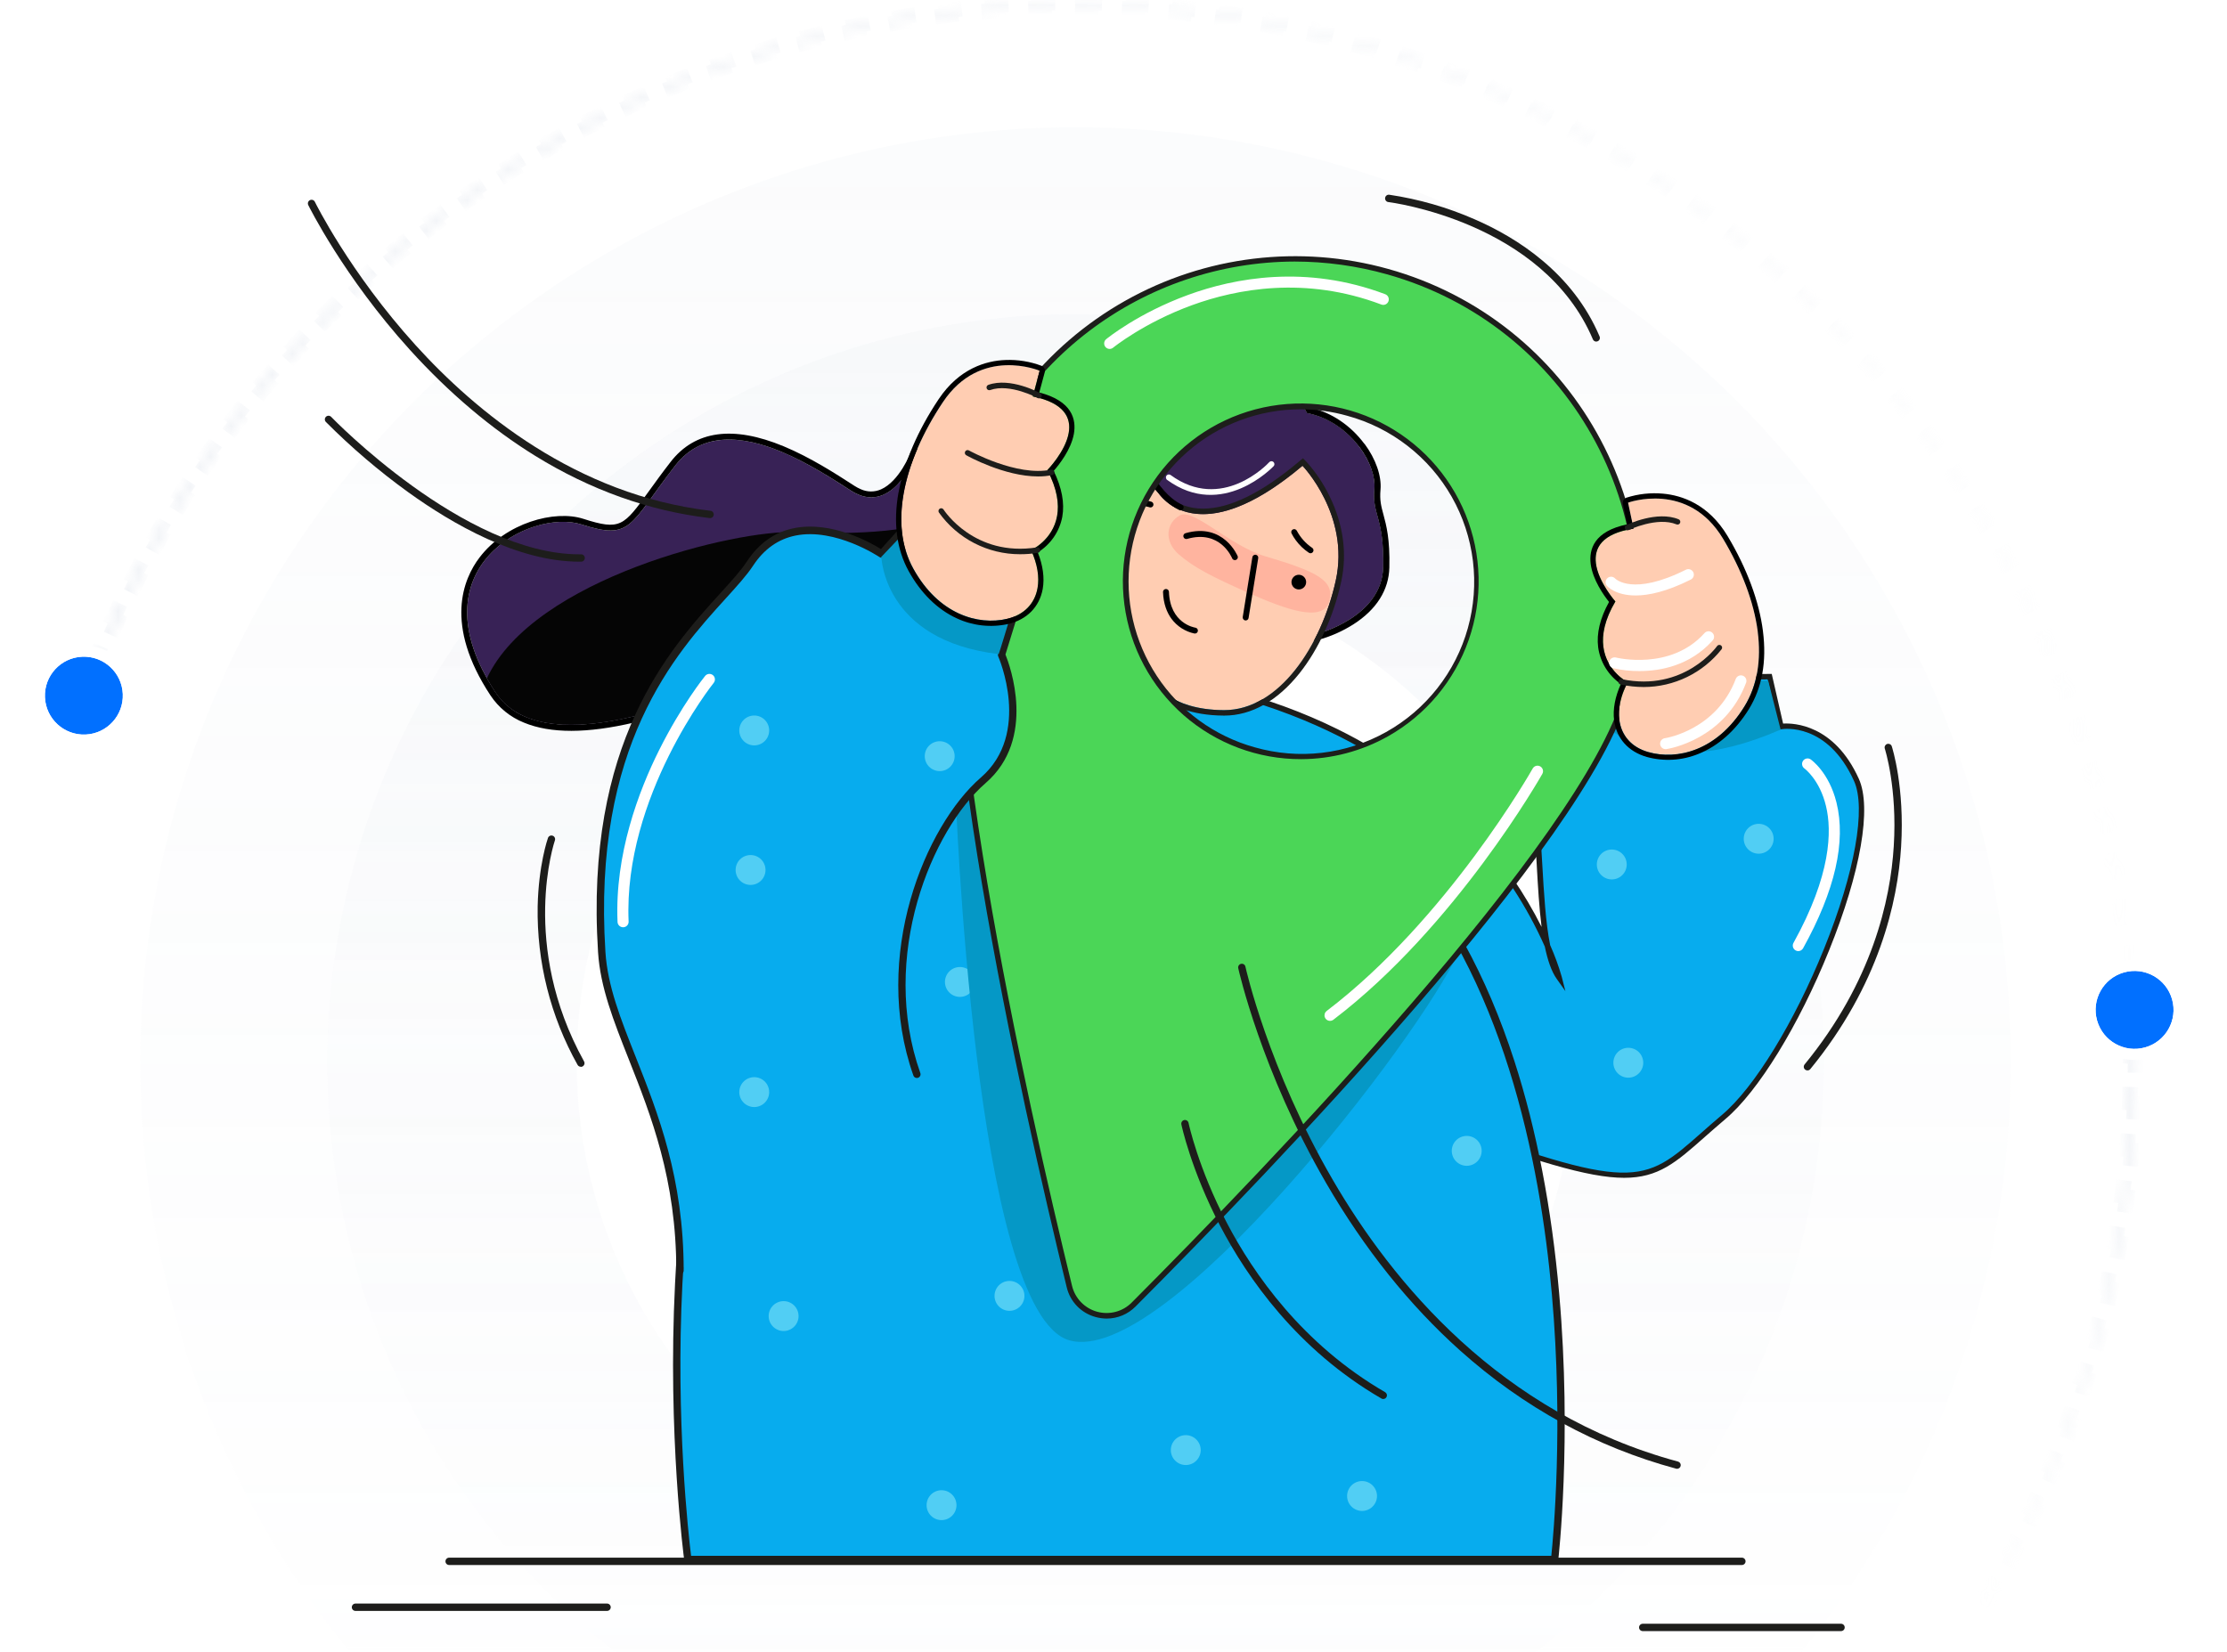 <svg width="217" height="161" viewBox="0 0 217 161" fill="none" xmlns="http://www.w3.org/2000/svg">
<mask id="mask0_14204_91780" style="mask-type:alpha" maskUnits="userSpaceOnUse" x="0" y="0" width="217" height="161">
<rect width="216.439" height="161" fill="#D9D9D9"/>
</mask>
<g mask="url(#mask0_14204_91780)">
<g opacity="0.5">
<mask id="path-2-inside-1_14204_91780" fill="white">
<path d="M207.988 108.035C209.063 83.365 201.264 59.126 186.004 39.712C170.744 20.297 149.033 6.993 124.807 2.21C100.581 -2.572 75.443 1.483 53.95 13.641C32.457 25.799 16.032 45.255 7.65 68.483L8.098 68.645C16.441 45.524 32.791 26.157 54.185 14.055C75.579 1.953 100.601 -2.083 124.715 2.678C148.829 7.438 170.44 20.681 185.629 40.006C200.819 59.33 208.582 83.458 207.512 108.014L207.988 108.035Z"/>
</mask>
<path d="M207.988 108.035C209.063 83.365 201.264 59.126 186.004 39.712C170.744 20.297 149.033 6.993 124.807 2.21C100.581 -2.572 75.443 1.483 53.95 13.641C32.457 25.799 16.032 45.255 7.65 68.483L8.098 68.645C16.441 45.524 32.791 26.157 54.185 14.055C75.579 1.953 100.601 -2.083 124.715 2.678C148.829 7.438 170.44 20.681 185.629 40.006C200.819 59.33 208.582 83.458 207.512 108.014L207.988 108.035Z" stroke="url(#paint0_linear_14204_91780)" stroke-width="1.519" stroke-dasharray="2.28 2.28" mask="url(#path-2-inside-1_14204_91780)"/>
</g>
<g opacity="0.5">
<mask id="path-3-inside-2_14204_91780" fill="white">
<path d="M7.788 138.972C16.26 162.167 32.762 181.559 54.303 193.632C75.843 205.706 100.997 209.663 125.204 204.785C149.411 199.908 171.069 186.519 186.253 167.045C201.437 147.571 209.141 123.302 207.969 98.636L207.494 98.659C208.66 123.211 200.991 147.368 185.877 166.752C170.764 186.136 149.205 199.464 125.11 204.319C101.014 209.174 75.977 205.235 54.535 193.217C33.094 181.199 16.668 161.896 8.236 138.809L7.788 138.972Z"/>
</mask>
<path d="M7.788 138.972C16.26 162.167 32.762 181.559 54.303 193.632C75.843 205.706 100.997 209.663 125.204 204.785C149.411 199.908 171.069 186.519 186.253 167.045C201.437 147.571 209.141 123.302 207.969 98.636L207.494 98.659C208.66 123.211 200.991 147.368 185.877 166.752C170.764 186.136 149.205 199.464 125.11 204.319C101.014 209.174 75.977 205.235 54.535 193.217C33.094 181.199 16.668 161.896 8.236 138.809L7.788 138.972Z" stroke="url(#paint1_linear_14204_91780)" stroke-width="1.519" stroke-dasharray="2.28 2.28" mask="url(#path-3-inside-2_14204_91780)"/>
</g>
<circle opacity="0.08" cx="104.802" cy="103.537" r="91.132" fill="url(#paint2_linear_14204_91780)"/>
<circle opacity="0.1" cx="104.802" cy="103.537" r="72.906" fill="url(#paint3_linear_14204_91780)"/>
<circle cx="104.802" cy="103.537" r="48.604" fill="white"/>
<g filter="url(#filter0_d_14204_91780)">
<circle cx="8.172" cy="66.715" r="3.797" transform="rotate(-2.504 8.172 66.715)" fill="#0170FF"/>
<circle cx="8.172" cy="66.715" r="4.34" transform="rotate(-2.504 8.172 66.715)" stroke="white" stroke-width="1.086"/>
</g>
<g filter="url(#filter1_d_14204_91780)">
<circle cx="207.994" cy="97.345" r="3.797" transform="rotate(-15.735 207.994 97.345)" fill="#0170FF"/>
<circle cx="207.994" cy="97.345" r="4.34" transform="rotate(-15.735 207.994 97.345)" stroke="white" stroke-width="1.086"/>
</g>
</g>
<path d="M169.73 152.535H43.764C43.669 152.535 43.578 152.497 43.511 152.43C43.444 152.363 43.406 152.272 43.406 152.177C43.406 152.082 43.444 151.991 43.511 151.924C43.578 151.857 43.669 151.819 43.764 151.819H169.73C169.825 151.819 169.916 151.857 169.983 151.924C170.05 151.991 170.088 152.082 170.088 152.177C170.088 152.272 170.05 152.363 169.983 152.43C169.916 152.497 169.825 152.535 169.73 152.535Z" fill="#1D1D1B"/>
<path d="M59.152 157.009H34.638C34.544 157.009 34.453 156.971 34.385 156.904C34.318 156.837 34.281 156.746 34.281 156.651C34.281 156.556 34.318 156.465 34.385 156.398C34.453 156.331 34.544 156.293 34.638 156.293H59.152C59.247 156.293 59.338 156.331 59.405 156.398C59.472 156.465 59.51 156.556 59.51 156.651C59.51 156.746 59.472 156.837 59.405 156.904C59.338 156.971 59.247 157.009 59.152 157.009Z" fill="#1D1D1B"/>
<path d="M179.392 158.976H160.068C159.973 158.976 159.882 158.939 159.815 158.872C159.748 158.805 159.71 158.714 159.71 158.619C159.71 158.524 159.748 158.433 159.815 158.365C159.882 158.298 159.973 158.261 160.068 158.261H179.392C179.487 158.261 179.578 158.298 179.645 158.365C179.712 158.433 179.75 158.524 179.75 158.619C179.75 158.714 179.712 158.805 179.645 158.872C179.578 158.939 179.487 158.976 179.392 158.976Z" fill="#1D1D1B"/>
<path d="M101.18 65.307C101.18 65.307 110.27 98.385 139.43 109.171C161.388 117.293 160.243 115.366 167.983 108.84C174.758 103.129 183.609 81.985 180.902 75.994C178.195 70.004 173.566 70.794 173.566 70.794L172.455 65.935L155.086 66.094L155.101 69.46C155.101 69.46 148.79 71.94 149.541 77.984C150.293 84.028 149.899 92.373 151.93 95.252C151.93 95.252 145.079 68.282 107.326 65.414" fill="#07ACEE"/>
<path d="M158.259 114.796C154.78 114.796 149.514 113.186 139.337 109.428C132.652 106.955 126.472 103.101 120.968 97.977C116.568 93.874 112.591 88.953 109.141 83.349C103.272 73.809 100.944 65.474 100.921 65.392L101.44 65.249C101.461 65.333 103.766 73.605 109.608 83.081C114.976 91.814 124.538 103.389 139.523 108.932C159.205 116.215 160.087 115.442 165.784 110.407C166.382 109.879 167.06 109.279 167.81 108.648C170.941 106.009 174.842 99.644 177.749 92.435C180.739 85.019 181.854 78.767 180.657 76.119C178.075 70.402 173.786 71.042 173.605 71.073L173.355 71.114L172.237 66.218L155.351 66.374L155.364 69.656L155.185 69.722C155.122 69.747 149.076 72.202 149.794 77.965C150.033 79.897 150.151 82.08 150.278 84.203C150.439 87.024 150.604 89.907 151.048 92.12C151.496 93.119 151.872 94.148 152.175 95.2L152.533 96.604L151.697 95.421C151.16 94.666 150.803 93.573 150.525 92.256C148.79 88.345 146.434 84.74 143.547 81.581C137.71 75.14 126.683 67.169 107.287 65.696L107.327 65.159C115.972 65.816 123.709 67.802 130.321 71.064C135.617 73.673 140.206 77.099 143.964 81.247C146.449 83.981 148.551 87.041 150.212 90.342C149.98 88.5 149.854 86.405 149.738 84.238C149.618 82.131 149.493 79.944 149.255 78.037C148.557 72.429 153.787 69.767 154.802 69.303L154.789 65.848L172.639 65.683L173.747 70.525C174.781 70.463 178.728 70.602 181.124 75.902C182.398 78.722 181.314 84.979 178.223 92.641C175.285 99.927 171.326 106.372 168.132 109.063C167.388 109.691 166.713 110.289 166.115 110.815C163.306 113.3 161.612 114.796 158.259 114.796Z" fill="#1D1D1B"/>
<path d="M155.559 69.704C155.559 69.704 160.152 76.935 173.505 71.112L172.294 66.346L155.67 66.455L155.559 69.704Z" fill="#0598C6"/>
<path d="M89.266 44.327C89.266 44.327 86.963 50.435 82.926 47.828C78.889 45.221 70.305 39.562 65.799 45.37C61.294 51.178 61.592 52.706 56.665 51.117C51.737 49.528 40.287 55.336 48.269 67.451C56.251 79.567 96.026 53.268 96.026 53.268L96.484 49.247L89.266 44.327Z" fill="#382256"/>
<path d="M89.266 44.327L96.484 49.247L96.026 53.268C96.026 53.268 63.319 74.893 51.272 69.89C50.045 69.403 48.998 68.552 48.269 67.451C40.287 55.336 51.735 49.535 56.665 51.117C61.594 52.699 61.292 51.178 65.799 45.37C68.426 41.983 72.441 42.496 76.132 44.028C78.77 45.125 81.244 46.742 82.932 47.828C83.163 47.979 83.407 48.108 83.662 48.215C87.24 49.703 89.271 44.327 89.271 44.327H89.266ZM89.493 43.79C89.421 43.76 89.344 43.745 89.266 43.745C89.188 43.746 89.111 43.762 89.04 43.793C88.968 43.824 88.904 43.869 88.85 43.925C88.796 43.981 88.754 44.048 88.727 44.121C88.716 44.15 87.654 46.903 85.839 47.7C85.531 47.835 85.197 47.903 84.86 47.901C84.523 47.898 84.19 47.825 83.883 47.685C83.662 47.591 83.449 47.478 83.247 47.347L83.093 47.247C81.45 46.184 78.966 44.581 76.359 43.498C71.425 41.448 67.719 41.959 65.345 45.019C64.497 46.112 63.831 47.036 63.244 47.852C60.77 51.285 60.451 51.725 56.847 50.569C54.028 49.664 49.284 50.967 46.718 54.347C45.163 56.395 43.234 60.863 47.792 67.777C48.585 68.972 49.723 69.898 51.055 70.431C56.214 72.578 65.423 70.404 78.432 63.98C84.589 60.905 90.572 57.492 96.353 53.756C96.424 53.71 96.484 53.649 96.528 53.577C96.572 53.505 96.6 53.423 96.609 53.339L97.067 49.319C97.079 49.214 97.062 49.107 97.019 49.011C96.975 48.915 96.906 48.833 96.818 48.773L89.599 43.852C89.566 43.831 89.531 43.812 89.495 43.797L89.493 43.79Z" fill="black"/>
<path d="M47.448 66.103C52.007 56.334 71.824 51.594 77.526 51.868C83.228 52.142 90.337 51.836 92.037 49.982C93.737 48.128 90.427 45.84 90.427 45.84L91.627 45.937L96.484 49.247L96.025 53.267C96.025 53.267 56.251 79.57 48.269 67.451C47.967 66.993 47.697 66.544 47.448 66.103Z" fill="#050505"/>
<path d="M67.025 151.998C67.025 151.998 56.072 71.516 103.653 70.333C161.268 68.901 151.479 151.998 151.479 151.998H67.025Z" fill="#07ACEE"/>
<path d="M151.798 152.356H66.712L66.67 152.046C66.654 151.926 65.037 139.807 65.776 125.114C66.209 116.477 67.356 108.652 69.19 101.853C71.485 93.332 74.869 86.404 79.247 81.262C85.411 74.022 93.621 70.225 103.648 69.977C117.193 69.637 128.161 73.96 136.227 82.817C141.037 88.093 144.85 95.021 147.561 103.409C149.724 110.105 151.195 117.744 151.93 126.11C153.183 140.346 151.851 151.926 151.839 152.042L151.798 152.356ZM67.343 151.64H151.161C151.363 149.695 152.349 139.016 151.216 126.157C150.068 113.109 146.442 95.082 135.698 83.296C127.769 74.6 116.991 70.36 103.669 70.691C93.855 70.934 85.823 74.647 79.797 81.725C70.024 93.2 67.17 111.674 66.493 125.149C65.821 138.474 67.094 149.661 67.34 151.64H67.343Z" fill="#1D1D1B"/>
<path d="M99.815 70.37C99.815 70.37 97.89 72.644 100.574 75.686C103.258 78.728 108.146 74.376 108.146 74.376L99.815 70.37Z" fill="white"/>
<path d="M102.98 77.035C102.9 77.035 102.819 77.035 102.739 77.035C102.286 77.012 101.842 76.897 101.436 76.697C101.029 76.497 100.667 76.215 100.373 75.87C97.568 72.692 99.59 70.228 99.609 70.203L99.744 70.046L108.626 74.315L108.325 74.584C108.209 74.68 105.534 77.035 102.98 77.035ZM99.896 70.71C99.538 71.261 98.643 73.109 100.769 75.509C101.017 75.8 101.322 76.037 101.666 76.206C102.009 76.375 102.383 76.472 102.766 76.491C104.693 76.607 106.851 75.059 107.647 74.437L99.896 70.71Z" fill="#1D1D1B"/>
<path d="M120.591 40.353C124.494 40.353 127.658 37.189 127.658 33.285C127.658 29.382 124.494 26.218 120.591 26.218C116.687 26.218 113.523 29.382 113.523 33.285C113.523 37.189 116.687 40.353 120.591 40.353Z" fill="#382256"/>
<path d="M126.266 29.074C127.099 30.197 127.581 31.541 127.65 32.937C127.719 34.333 127.372 35.719 126.654 36.918C125.935 38.117 124.878 39.076 123.614 39.674C122.351 40.272 120.938 40.482 119.556 40.278C118.173 40.073 116.882 39.463 115.846 38.524C114.81 37.586 114.075 36.361 113.735 35.005C113.395 33.65 113.465 32.223 113.935 30.907C114.406 29.591 115.256 28.444 116.379 27.61C117.124 27.057 117.971 26.657 118.871 26.431C119.771 26.205 120.707 26.159 121.625 26.294C122.544 26.43 123.426 26.746 124.222 27.223C125.018 27.7 125.713 28.329 126.266 29.074ZM126.73 28.729C125.828 27.515 124.587 26.595 123.164 26.086C121.74 25.577 120.197 25.502 118.73 25.869C117.263 26.237 115.939 27.032 114.924 28.152C113.908 29.273 113.248 30.67 113.027 32.166C112.805 33.661 113.032 35.189 113.679 36.556C114.326 37.923 115.364 39.067 116.661 39.844C117.958 40.621 119.457 40.996 120.967 40.922C122.477 40.847 123.932 40.326 125.146 39.425C126.773 38.216 127.853 36.41 128.15 34.405C128.447 32.399 127.936 30.358 126.73 28.729Z" fill="black"/>
<path d="M128.367 61.776C128.367 61.776 134.672 60.165 134.783 55.288C134.894 50.41 133.695 50.229 133.922 47.66C134.15 45.09 131.387 41.007 127.365 40.259C127.365 40.259 124.652 34.806 120.208 33.841C115.763 32.877 113.439 34.063 110.771 36.577C108.103 39.091 106.298 39.894 104.363 41.598C102.429 43.301 98.121 48.655 104.263 57.284C110.406 65.914 128.367 61.776 128.367 61.776Z" fill="#382256"/>
<path d="M132.482 43.591C133.49 44.951 134.028 46.468 133.914 47.66C133.686 50.23 134.885 50.407 134.774 55.288C134.663 60.169 128.358 61.776 128.358 61.776C128.358 61.776 110.631 65.861 104.369 57.451L104.254 57.294C98.112 48.664 102.418 43.31 104.355 41.607C106.291 39.904 108.092 39.102 110.762 36.586C113.432 34.071 115.749 32.884 120.199 33.85C122.795 34.412 124.799 36.504 126.019 38.145C126.522 38.815 126.971 39.525 127.361 40.267C129.508 40.668 131.312 42.028 132.479 43.599L132.482 43.591ZM132.942 43.255C131.616 41.466 129.734 40.204 127.753 39.755C127.379 39.077 126.961 38.424 126.501 37.801C125.218 36.071 123.101 33.883 120.338 33.283C115.649 32.265 113.136 33.568 110.383 36.162C109.17 37.294 107.872 38.328 106.498 39.258C105.628 39.848 104.792 40.486 103.993 41.17C102.339 42.628 101.195 44.578 100.729 46.733C100.024 50.104 101.059 53.769 103.805 57.627C103.845 57.684 103.886 57.739 103.927 57.795C105.426 59.815 107.672 61.309 110.603 62.232C112.907 62.959 115.64 63.334 118.728 63.354C122.016 63.362 125.296 63.025 128.514 62.347H128.528C129.705 62.015 130.828 61.515 131.861 60.861C134.114 59.43 135.329 57.51 135.379 55.315C135.443 52.522 135.087 51.21 134.803 50.156C134.583 49.349 134.425 48.764 134.517 47.725C134.635 46.397 134.053 44.729 132.963 43.26L132.942 43.255Z" fill="black"/>
<path d="M112.473 66.469L112.83 72.552C112.83 72.552 104.242 77.92 100.484 70.226C100.484 70.226 106.031 62.175 108.715 53.568C108.715 53.568 105.813 51.455 107.582 48.809C109.352 46.162 111.877 46.688 112.898 48.064C112.898 48.064 116.593 54.123 126.917 45.395C126.917 45.395 131.57 50.217 130.158 56.59C128.746 62.964 124.611 69.24 119.258 69.214C113.904 69.187 112.473 66.469 112.473 66.469Z" fill="#FFCDB2"/>
<path d="M126.914 45.395C126.914 45.395 131.566 50.218 130.155 56.591C128.743 62.965 124.626 69.215 119.288 69.215H119.254C113.901 69.186 112.476 66.47 112.476 66.47L112.834 72.553C112.834 72.553 109.919 74.375 106.75 74.375C104.475 74.375 102.064 73.439 100.488 70.227C100.488 70.227 106.035 62.175 108.719 53.569C108.719 53.569 105.817 51.456 107.586 48.809C108.495 47.45 109.603 46.927 110.605 46.927C111.049 46.927 111.488 47.03 111.887 47.227C112.285 47.425 112.633 47.711 112.902 48.065C112.902 48.065 114.155 50.112 117.223 50.112C119.438 50.112 122.591 49.051 126.921 45.395H126.914ZM126.959 44.662L126.574 44.986C122.972 48.028 119.827 49.575 117.223 49.575C114.484 49.575 113.371 47.804 113.36 47.786L113.348 47.765L113.333 47.745C113.015 47.322 112.603 46.98 112.129 46.745C111.656 46.51 111.133 46.388 110.605 46.39C109.284 46.39 108.055 47.144 107.141 48.511C106.294 49.776 106.246 51.139 107.026 52.447C107.317 52.931 107.679 53.369 108.1 53.746C105.439 62.05 100.109 69.839 100.048 69.918L99.869 70.175L100.007 70.458C101.438 73.368 103.764 74.906 106.745 74.906C110.038 74.906 112.995 73.081 113.12 73.002L113.391 72.834L113.371 72.516L113.102 67.939C114.14 68.773 116.032 69.728 119.252 69.746H119.29C121.94 69.746 124.479 68.315 126.626 65.616C128.498 63.26 129.94 60.093 130.686 56.702C131.287 53.975 130.894 51.091 129.55 48.36C128.964 47.146 128.209 46.021 127.308 45.018L126.959 44.66V44.662Z" fill="#1D1D1B"/>
<path d="M113.983 68.572C114.147 68.674 114.315 68.768 114.485 68.854C114.554 68.885 114.632 68.888 114.702 68.863C114.773 68.838 114.831 68.786 114.864 68.719C114.898 68.652 114.904 68.574 114.881 68.503C114.859 68.431 114.809 68.371 114.743 68.335C113.011 67.475 111.569 65.415 111.555 65.395C111.533 65.364 111.505 65.338 111.474 65.317C111.442 65.297 111.406 65.283 111.369 65.276C111.331 65.269 111.293 65.27 111.256 65.278C111.219 65.286 111.184 65.302 111.153 65.323C111.122 65.345 111.095 65.372 111.075 65.404C111.054 65.436 111.04 65.472 111.033 65.509C111.027 65.546 111.027 65.585 111.035 65.621C111.044 65.659 111.059 65.694 111.08 65.725C111.136 65.807 112.365 67.555 113.983 68.572Z" fill="black"/>
<path d="M109.17 52.161C109.208 52.212 109.262 52.248 109.323 52.265C109.385 52.282 109.45 52.279 109.509 52.255C109.568 52.231 109.618 52.188 109.65 52.133C109.682 52.079 109.696 52.015 109.688 51.952C109.544 50.806 109.713 50.026 110.195 49.625C110.882 49.064 112.009 49.438 112.022 49.447C112.093 49.469 112.17 49.463 112.237 49.429C112.303 49.396 112.355 49.338 112.379 49.267C112.403 49.195 112.398 49.116 112.365 49.048C112.331 48.979 112.272 48.926 112.2 48.901C112.141 48.881 110.753 48.423 109.823 49.183C109.177 49.711 108.928 50.669 109.107 52.025C109.116 52.075 109.138 52.121 109.17 52.161Z" fill="black"/>
<path d="M123.264 54.21C119.773 53.172 116.305 49.506 114.974 50.227C113.643 50.948 113.376 52.745 114.868 54.038C116.361 55.332 118.069 56.196 121.668 57.796C125.266 59.395 128.891 60.702 129.501 58.649C130.111 56.597 128.395 55.734 123.264 54.21Z" fill="#FFB49F"/>
<path d="M115.361 52.419C115.396 52.467 115.445 52.502 115.501 52.521C115.557 52.54 115.617 52.541 115.674 52.525C118.895 51.602 120.022 54.314 120.068 54.434C120.101 54.499 120.157 54.549 120.224 54.575C120.292 54.6 120.367 54.6 120.434 54.573C120.502 54.547 120.557 54.495 120.588 54.43C120.62 54.365 120.626 54.291 120.605 54.221C120.591 54.187 119.238 50.9 115.513 51.968C115.439 51.989 115.377 52.039 115.34 52.106C115.302 52.173 115.293 52.252 115.314 52.326C115.323 52.36 115.339 52.392 115.361 52.419Z" fill="black"/>
<path d="M126.266 52.662C126.614 53.135 127.042 53.544 127.53 53.87C127.562 53.893 127.598 53.909 127.637 53.917C127.676 53.926 127.716 53.926 127.755 53.918C127.794 53.91 127.831 53.895 127.863 53.872C127.896 53.849 127.923 53.82 127.944 53.786C127.965 53.753 127.979 53.715 127.985 53.676C127.99 53.636 127.988 53.596 127.978 53.558C127.967 53.52 127.949 53.484 127.924 53.453C127.9 53.422 127.869 53.397 127.834 53.378C127.217 52.956 126.712 52.389 126.363 51.728C126.346 51.694 126.322 51.665 126.293 51.64C126.264 51.615 126.231 51.597 126.195 51.585C126.159 51.574 126.121 51.569 126.083 51.572C126.045 51.575 126.008 51.586 125.975 51.603C125.941 51.62 125.911 51.644 125.886 51.673C125.862 51.702 125.843 51.735 125.832 51.771C125.82 51.807 125.816 51.845 125.819 51.883C125.822 51.921 125.832 51.958 125.849 51.991C125.97 52.226 126.109 52.45 126.266 52.662Z" fill="black"/>
<path d="M114.153 60.314C114.696 61.045 115.487 61.553 116.377 61.745C116.415 61.753 116.455 61.753 116.494 61.745C116.532 61.737 116.568 61.721 116.601 61.699C116.633 61.676 116.66 61.647 116.681 61.614C116.701 61.58 116.715 61.543 116.721 61.504C116.727 61.465 116.725 61.426 116.715 61.388C116.705 61.35 116.687 61.314 116.663 61.283C116.639 61.252 116.609 61.226 116.574 61.207C116.54 61.188 116.502 61.177 116.463 61.173C116.359 61.157 114.002 60.754 113.902 57.666C113.895 57.593 113.86 57.526 113.804 57.477C113.749 57.429 113.677 57.404 113.604 57.406C113.531 57.409 113.461 57.439 113.409 57.491C113.357 57.543 113.327 57.612 113.324 57.685C113.362 58.861 113.707 59.707 114.153 60.314Z" fill="black"/>
<path d="M112.455 47.544C113.095 48.408 113.909 49.224 114.903 49.709C114.937 49.728 114.975 49.74 115.015 49.745C115.054 49.749 115.094 49.745 115.131 49.733C115.169 49.721 115.204 49.702 115.234 49.676C115.264 49.65 115.289 49.618 115.306 49.583C115.323 49.547 115.333 49.508 115.335 49.469C115.336 49.429 115.33 49.39 115.316 49.353C115.302 49.316 115.28 49.282 115.252 49.254C115.225 49.225 115.192 49.203 115.155 49.188C112.53 47.909 111.186 43.895 111.174 43.854C111.164 43.815 111.147 43.779 111.123 43.746C111.099 43.714 111.068 43.688 111.034 43.668C110.999 43.648 110.96 43.636 110.92 43.632C110.88 43.628 110.84 43.633 110.802 43.645C110.764 43.657 110.728 43.678 110.699 43.704C110.669 43.731 110.644 43.764 110.628 43.8C110.611 43.837 110.602 43.876 110.602 43.916C110.601 43.956 110.609 43.996 110.624 44.033C111.062 45.285 111.678 46.468 112.455 47.544Z" fill="black"/>
<path d="M113.652 46.703C113.669 46.726 113.69 46.746 113.713 46.764C119.107 50.7 124.033 45.502 124.09 45.45C124.119 45.423 124.142 45.39 124.158 45.353C124.173 45.317 124.181 45.278 124.181 45.238C124.18 45.199 124.172 45.16 124.156 45.123C124.14 45.087 124.117 45.055 124.088 45.028C124.059 45.001 124.025 44.98 123.987 44.967C123.95 44.954 123.91 44.948 123.871 44.951C123.831 44.954 123.793 44.964 123.758 44.983C123.723 45.001 123.691 45.026 123.666 45.056C123.487 45.257 119.039 49.936 114.063 46.297C114.007 46.257 113.939 46.238 113.871 46.244C113.802 46.25 113.738 46.28 113.69 46.329C113.642 46.378 113.612 46.442 113.607 46.511C113.601 46.579 113.62 46.647 113.661 46.703H113.652Z" fill="white"/>
<path d="M121.151 60.358C121.193 60.417 121.258 60.458 121.33 60.471C121.367 60.477 121.405 60.476 121.442 60.467C121.479 60.459 121.515 60.443 121.545 60.421C121.576 60.399 121.603 60.371 121.623 60.339C121.643 60.306 121.656 60.27 121.662 60.233L122.598 54.423C122.607 54.384 122.608 54.344 122.601 54.305C122.594 54.266 122.579 54.228 122.557 54.195C122.535 54.162 122.506 54.134 122.473 54.112C122.439 54.091 122.402 54.077 122.363 54.07C122.323 54.064 122.283 54.066 122.245 54.075C122.206 54.085 122.17 54.103 122.139 54.127C122.107 54.151 122.081 54.182 122.062 54.217C122.043 54.252 122.031 54.29 122.027 54.33L121.092 60.139C121.086 60.178 121.088 60.217 121.098 60.255C121.108 60.292 121.126 60.328 121.151 60.358Z" fill="black"/>
<path d="M107.443 54.041C108.082 54.041 108.601 53.523 108.601 52.883C108.601 52.244 108.082 51.726 107.443 51.726C106.803 51.726 106.285 52.244 106.285 52.883C106.285 53.523 106.803 54.041 107.443 54.041Z" fill="#07ACEE"/>
<path d="M108.371 52.194C108.508 52.378 108.588 52.598 108.6 52.827C108.612 53.055 108.555 53.282 108.438 53.479C108.32 53.675 108.147 53.833 107.94 53.931C107.733 54.029 107.502 54.063 107.275 54.029C107.049 53.996 106.837 53.895 106.668 53.741C106.498 53.587 106.378 53.386 106.323 53.164C106.268 52.942 106.281 52.708 106.358 52.493C106.436 52.278 106.577 52.09 106.761 51.955C107.007 51.773 107.314 51.697 107.616 51.742C107.917 51.787 108.189 51.95 108.371 52.194ZM108.837 51.849C108.632 51.573 108.35 51.365 108.027 51.249C107.703 51.134 107.353 51.117 107.02 51.201C106.687 51.285 106.387 51.465 106.156 51.72C105.926 51.974 105.776 52.291 105.726 52.631C105.676 52.971 105.728 53.317 105.875 53.628C106.022 53.938 106.258 54.197 106.553 54.374C106.847 54.55 107.187 54.635 107.53 54.617C107.873 54.6 108.203 54.482 108.479 54.277C108.847 54.002 109.092 53.592 109.159 53.137C109.226 52.682 109.11 52.219 108.837 51.849Z" fill="black"/>
<path d="M116.78 29.717L116.792 29.733C116.842 29.791 116.913 29.827 116.99 29.832C117.066 29.838 117.142 29.813 117.2 29.763C118.452 28.675 119.726 28.207 120.966 28.368C122.995 28.631 124.294 30.499 124.307 30.515C124.352 30.575 124.418 30.614 124.492 30.627C124.566 30.639 124.641 30.622 124.703 30.58C124.764 30.538 124.807 30.473 124.822 30.4C124.838 30.327 124.824 30.251 124.785 30.187C124.726 30.101 123.325 28.087 121.042 27.79C119.632 27.611 118.213 28.122 116.822 29.321C116.767 29.369 116.731 29.437 116.723 29.511C116.715 29.584 116.735 29.658 116.78 29.717Z" fill="white"/>
<path d="M93.533 97.164C94.337 97.164 94.989 96.512 94.989 95.707C94.989 94.903 94.337 94.251 93.533 94.251C92.729 94.251 92.076 94.903 92.076 95.707C92.076 96.512 92.729 97.164 93.533 97.164Z" fill="#51CEF4"/>
<path d="M65.262 92.87C66.067 92.87 66.719 92.218 66.719 91.413C66.719 90.609 66.067 89.957 65.262 89.957C64.458 89.957 63.806 90.609 63.806 91.413C63.806 92.218 64.458 92.87 65.262 92.87Z" fill="#51CEF4"/>
<path d="M98.364 127.761C99.169 127.761 99.821 127.109 99.821 126.304C99.821 125.5 99.169 124.848 98.364 124.848C97.56 124.848 96.908 125.5 96.908 126.304C96.908 127.109 97.56 127.761 98.364 127.761Z" fill="#51CEF4"/>
<path d="M76.356 129.729C77.16 129.729 77.812 129.077 77.812 128.273C77.812 127.469 77.16 126.816 76.356 126.816C75.552 126.816 74.899 127.469 74.899 128.273C74.899 129.077 75.552 129.729 76.356 129.729Z" fill="#51CEF4"/>
<path d="M115.541 142.791C116.346 142.791 116.998 142.139 116.998 141.334C116.998 140.53 116.346 139.878 115.541 139.878C114.737 139.878 114.085 140.53 114.085 141.334C114.085 142.139 114.737 142.791 115.541 142.791Z" fill="#51CEF4"/>
<path d="M142.918 113.626C143.722 113.626 144.374 112.974 144.374 112.169C144.374 111.365 143.722 110.713 142.918 110.713C142.113 110.713 141.461 111.365 141.461 112.169C141.461 112.974 142.113 113.626 142.918 113.626Z" fill="#51CEF4"/>
<path d="M158.663 105.037C159.468 105.037 160.12 104.385 160.12 103.581C160.12 102.776 159.468 102.124 158.663 102.124C157.859 102.124 157.207 102.776 157.207 103.581C157.207 104.385 157.859 105.037 158.663 105.037Z" fill="#51CEF4"/>
<path d="M171.367 83.207C172.172 83.207 172.824 82.555 172.824 81.751C172.824 80.946 172.172 80.294 171.367 80.294C170.563 80.294 169.911 80.946 169.911 81.751C169.911 82.555 170.563 83.207 171.367 83.207Z" fill="#51CEF4"/>
<path d="M157.053 85.713C157.857 85.713 158.509 85.061 158.509 84.256C158.509 83.452 157.857 82.8 157.053 82.8C156.248 82.8 155.596 83.452 155.596 84.256C155.596 85.061 156.248 85.713 157.053 85.713Z" fill="#51CEF4"/>
<path d="M87.629 87.144C88.433 87.144 89.085 86.491 89.085 85.687C89.085 84.883 88.433 84.231 87.629 84.231C86.824 84.231 86.172 84.883 86.172 85.687C86.172 86.491 86.824 87.144 87.629 87.144Z" fill="#51CEF4"/>
<path d="M94.965 78.377C95.769 78.377 96.421 77.725 96.421 76.92C96.421 76.116 95.769 75.464 94.965 75.464C94.16 75.464 93.508 76.116 93.508 76.92C93.508 77.725 94.16 78.377 94.965 78.377Z" fill="#51CEF4"/>
<path d="M136.476 100.385C137.281 100.385 137.933 99.733 137.933 98.928C137.933 98.124 137.281 97.472 136.476 97.472C135.672 97.472 135.02 98.124 135.02 98.928C135.02 99.733 135.672 100.385 136.476 100.385Z" fill="#51CEF4"/>
<path d="M93.096 76.954C93.096 76.954 94.886 127.949 104.19 130.633C113.494 133.317 138.296 101.288 142.177 92.7C146.058 84.111 93.096 76.954 93.096 76.954Z" fill="#0598C6"/>
<path d="M158.699 59.299C158.096 59.304 157.495 59.233 156.91 59.088C156.876 59.079 156.843 59.064 156.815 59.042C156.787 59.021 156.763 58.995 156.745 58.964C156.727 58.934 156.716 58.9 156.711 58.865C156.706 58.83 156.708 58.795 156.716 58.761C156.725 58.726 156.741 58.694 156.762 58.666C156.783 58.638 156.81 58.614 156.84 58.596C156.871 58.578 156.904 58.566 156.939 58.561C156.974 58.556 157.01 58.559 157.044 58.567C160.363 59.43 165.081 57.114 165.13 57.091C165.162 57.072 165.197 57.06 165.233 57.056C165.27 57.051 165.307 57.054 165.343 57.065C165.378 57.075 165.411 57.093 165.439 57.117C165.467 57.14 165.49 57.17 165.507 57.203C165.523 57.236 165.533 57.272 165.534 57.309C165.536 57.346 165.531 57.383 165.518 57.417C165.504 57.452 165.484 57.483 165.459 57.509C165.433 57.536 165.402 57.557 165.368 57.571C165.205 57.655 161.845 59.299 158.699 59.299Z" fill="#1D1D1B"/>
<path d="M126.556 57.451C126.952 57.451 127.272 57.13 127.272 56.735C127.272 56.34 126.952 56.02 126.556 56.02C126.161 56.02 125.841 56.34 125.841 56.735C125.841 57.13 126.161 57.451 126.556 57.451Z" fill="black"/>
<path d="M69.168 50.492H69.125C63.258 49.798 57.549 47.76 52.159 44.434C47.854 41.778 43.75 38.298 39.937 34.093C33.461 26.936 30.07 20.055 30.037 19.987C30.016 19.944 30.004 19.898 30.001 19.851C29.998 19.805 30.004 19.757 30.019 19.713C30.035 19.668 30.059 19.627 30.09 19.592C30.121 19.557 30.159 19.528 30.201 19.507C30.243 19.486 30.289 19.474 30.336 19.471C30.383 19.468 30.43 19.475 30.475 19.49C30.52 19.505 30.561 19.529 30.596 19.561C30.631 19.592 30.66 19.629 30.681 19.672C30.713 19.74 34.07 26.546 40.481 33.628C46.385 40.145 56.157 48.238 69.209 49.782C69.304 49.787 69.393 49.83 69.457 49.901C69.52 49.972 69.552 50.065 69.547 50.16C69.541 50.255 69.498 50.344 69.427 50.407C69.356 50.471 69.263 50.503 69.168 50.498V50.492Z" fill="#1D1D1B"/>
<path d="M56.45 54.744C50.444 54.744 44.081 51.074 39.783 47.977C36.925 45.914 34.24 43.622 31.753 41.125C31.72 41.092 31.694 41.051 31.677 41.008C31.66 40.964 31.652 40.917 31.653 40.87C31.654 40.823 31.664 40.777 31.683 40.734C31.702 40.691 31.729 40.652 31.763 40.619C31.797 40.587 31.837 40.561 31.881 40.544C31.925 40.527 31.972 40.519 32.019 40.52C32.066 40.521 32.112 40.531 32.155 40.55C32.198 40.569 32.237 40.596 32.27 40.63C32.398 40.766 45.235 54.028 56.448 54.028H56.627C56.722 54.028 56.813 54.066 56.88 54.133C56.947 54.2 56.985 54.291 56.985 54.386C56.985 54.481 56.947 54.572 56.88 54.639C56.813 54.706 56.722 54.744 56.627 54.744H56.45Z" fill="#1D1D1B"/>
<path d="M176.119 104.331C176.037 104.331 175.956 104.302 175.892 104.25C175.856 104.22 175.825 104.184 175.803 104.142C175.781 104.101 175.767 104.055 175.762 104.008C175.758 103.961 175.762 103.914 175.776 103.869C175.79 103.824 175.812 103.782 175.842 103.746C182.437 95.694 184.207 87.733 184.529 82.48C184.887 76.797 183.665 72.988 183.652 72.95C183.627 72.861 183.637 72.766 183.68 72.684C183.724 72.602 183.797 72.54 183.885 72.512C183.973 72.483 184.069 72.49 184.152 72.53C184.236 72.57 184.3 72.641 184.332 72.728C184.384 72.888 185.603 76.708 185.245 82.523C184.914 87.882 183.112 95.993 176.397 104.2C176.363 104.241 176.321 104.274 176.273 104.297C176.225 104.319 176.172 104.331 176.119 104.331Z" fill="#1D1D1B"/>
<path d="M56.595 103.973C56.531 103.973 56.469 103.957 56.414 103.925C56.359 103.894 56.313 103.849 56.282 103.794C53.638 99.077 52.295 93.742 52.39 88.336C52.479 84.323 53.356 81.778 53.394 81.673C53.425 81.583 53.491 81.51 53.576 81.468C53.662 81.427 53.76 81.421 53.85 81.453C53.94 81.484 54.013 81.55 54.054 81.635C54.096 81.721 54.101 81.819 54.07 81.909C54.034 82.009 50.626 92.108 56.908 103.447C56.939 103.501 56.956 103.563 56.956 103.626C56.956 103.689 56.939 103.751 56.907 103.806C56.875 103.86 56.83 103.905 56.775 103.937C56.72 103.968 56.658 103.984 56.595 103.983V103.973Z" fill="#1D1D1B"/>
<path d="M175.225 92.7C175.134 92.7 175.044 92.677 174.965 92.632C174.841 92.563 174.749 92.447 174.71 92.311C174.671 92.174 174.687 92.028 174.756 91.903C178.428 85.283 178.513 80.989 177.925 78.561C177.306 75.975 175.826 74.898 175.812 74.889C175.699 74.806 175.624 74.682 175.601 74.544C175.578 74.407 175.611 74.265 175.691 74.151C175.77 74.036 175.892 73.957 176.029 73.931C176.166 73.904 176.308 73.932 176.425 74.009C176.499 74.059 178.215 75.276 178.945 78.21C179.898 82.027 178.805 86.809 175.694 92.422C175.647 92.506 175.579 92.576 175.497 92.625C175.414 92.674 175.32 92.7 175.225 92.7Z" fill="white"/>
<path d="M91.744 148.159C92.548 148.159 93.2 147.507 93.2 146.703C93.2 145.898 92.548 145.246 91.744 145.246C90.939 145.246 90.287 145.898 90.287 146.703C90.287 147.507 90.939 148.159 91.744 148.159Z" fill="#51CEF4"/>
<path d="M132.719 147.265C133.523 147.265 134.175 146.612 134.175 145.808C134.175 145.004 133.523 144.352 132.719 144.352C131.914 144.352 131.262 145.004 131.262 145.808C131.262 146.612 131.914 147.265 132.719 147.265Z" fill="#51CEF4"/>
<path d="M135.198 26.47C117.4 21.502 98.942 31.901 93.973 49.699C89.962 64.067 100.132 108.719 104.201 125.398C104.358 126.041 104.683 126.631 105.144 127.107C105.604 127.582 106.183 127.927 106.82 128.105C107.458 128.283 108.132 128.288 108.772 128.119C109.412 127.951 109.996 127.615 110.463 127.147C122.586 114.979 154.415 82.056 158.427 67.696C163.396 49.898 152.996 31.441 135.198 26.47ZM122.181 73.088C118.935 72.182 116.03 70.333 113.834 67.776C111.638 65.218 110.25 62.067 109.845 58.721C109.441 55.374 110.037 51.983 111.559 48.976C113.082 45.969 115.462 43.48 118.398 41.825C121.335 40.171 124.696 39.424 128.057 39.68C131.418 39.935 134.628 41.182 137.281 43.262C139.933 45.341 141.91 48.161 142.96 51.364C144.01 54.567 144.087 58.009 143.18 61.256C142.579 63.412 141.558 65.428 140.177 67.189C138.796 68.951 137.082 70.423 135.132 71.522C133.182 72.62 131.034 73.324 128.812 73.593C126.59 73.862 124.337 73.691 122.181 73.088Z" fill="#4BD657"/>
<path d="M107.844 128.516C107.473 128.515 107.105 128.464 106.749 128.364C106.063 128.177 105.44 127.81 104.945 127.299C104.451 126.788 104.104 126.153 103.941 125.461C99.538 107.416 89.727 63.91 93.714 49.628C96.12 41.012 101.849 33.705 109.643 29.314C117.436 24.923 126.654 23.808 135.27 26.213C153.182 31.214 163.687 49.857 158.684 67.769C154.698 82.048 123.767 114.183 110.653 127.337C110.286 127.709 109.849 128.006 109.367 128.208C108.884 128.41 108.367 128.515 107.844 128.516ZM126.15 25.492C118.911 25.511 111.877 27.893 106.115 32.275C100.354 36.658 96.181 42.802 94.231 49.773C90.278 63.928 100.069 107.33 104.462 125.334C104.608 125.931 104.91 126.478 105.337 126.92C105.764 127.361 106.301 127.681 106.893 127.846C107.485 128.011 108.11 128.016 108.704 127.86C109.298 127.704 109.84 127.392 110.273 126.957C123.357 113.833 154.215 81.781 158.169 67.624C163.09 49.996 152.753 31.66 135.127 26.73C132.205 25.911 129.185 25.494 126.15 25.492ZM126.792 73.992C122.578 74.004 118.504 72.479 115.332 69.704C112.16 66.928 110.108 63.092 109.56 58.914C109.012 54.735 110.006 50.5 112.354 47C114.703 43.501 118.246 40.977 122.321 39.901C126.396 38.825 130.723 39.271 134.493 41.154C138.263 43.038 141.218 46.231 142.804 50.136C144.391 54.04 144.5 58.389 143.112 62.368C141.724 66.348 138.933 69.685 135.263 71.756C132.677 73.214 129.761 73.984 126.792 73.992ZM126.74 39.892C122.683 39.893 118.763 41.365 115.707 44.034C112.652 46.703 110.667 50.39 110.12 54.41C109.574 58.431 110.502 62.513 112.735 65.901C114.967 69.29 118.352 71.754 122.262 72.838C124.388 73.446 126.614 73.627 128.81 73.372C131.007 73.116 133.132 72.429 135.062 71.349C136.992 70.269 138.689 68.819 140.056 67.08C141.424 65.342 142.434 63.351 143.028 61.221C143.623 59.09 143.791 56.864 143.522 54.669C143.253 52.474 142.552 50.353 141.461 48.43C140.369 46.507 138.908 44.818 137.161 43.462C135.415 42.105 133.417 41.107 131.283 40.526C129.803 40.108 128.273 39.895 126.735 39.892H126.74Z" fill="#1D1E1B"/>
<path d="M155.543 33.295C155.472 33.295 155.404 33.274 155.345 33.235C155.287 33.197 155.241 33.141 155.213 33.077C150.341 21.591 135.431 19.711 135.282 19.695C135.235 19.689 135.19 19.675 135.149 19.652C135.107 19.629 135.071 19.598 135.041 19.561C135.012 19.524 134.99 19.481 134.977 19.436C134.964 19.39 134.96 19.343 134.966 19.296C134.971 19.249 134.986 19.203 135.009 19.162C135.032 19.12 135.063 19.084 135.1 19.055C135.137 19.025 135.179 19.003 135.225 18.99C135.27 18.977 135.318 18.974 135.365 18.979C138.237 19.405 141.039 20.211 143.697 21.378C147.797 23.159 153.238 26.585 155.865 32.794C155.902 32.881 155.902 32.98 155.867 33.068C155.831 33.156 155.762 33.226 155.675 33.263C155.633 33.282 155.588 33.293 155.543 33.295Z" fill="#1D1D1B"/>
<path d="M163.415 143.158C163.384 143.158 163.353 143.154 163.322 143.145C155.553 141.05 148.471 137.178 142.284 131.64C137.337 127.215 132.942 121.722 129.222 115.313C122.892 104.409 120.682 94.486 120.66 94.387C120.647 94.34 120.644 94.291 120.65 94.243C120.657 94.195 120.673 94.148 120.698 94.106C120.723 94.065 120.756 94.028 120.796 94C120.835 93.972 120.88 93.951 120.928 93.941C120.975 93.93 121.024 93.93 121.072 93.939C121.12 93.948 121.166 93.967 121.206 93.994C121.246 94.022 121.28 94.057 121.307 94.098C121.333 94.139 121.35 94.185 121.358 94.233C121.38 94.332 123.573 104.162 129.852 114.973C135.633 124.927 146.165 137.774 163.508 142.454C163.592 142.477 163.665 142.53 163.713 142.602C163.761 142.674 163.781 142.761 163.769 142.847C163.758 142.933 163.716 143.011 163.651 143.069C163.586 143.126 163.502 143.157 163.415 143.158Z" fill="#1D1D1B"/>
<path d="M134.787 136.357C134.724 136.357 134.662 136.341 134.608 136.309C126.401 131.553 121.546 124.545 118.904 119.502C116.05 114.041 115.121 109.634 115.112 109.59C115.093 109.497 115.112 109.4 115.164 109.321C115.216 109.242 115.298 109.186 115.391 109.167C115.484 109.148 115.581 109.167 115.66 109.219C115.739 109.272 115.794 109.354 115.813 109.447C115.822 109.489 116.737 113.816 119.548 119.193C122.139 124.144 126.916 131.024 134.966 135.69C135.034 135.729 135.087 135.79 135.117 135.863C135.147 135.936 135.152 136.016 135.132 136.092C135.112 136.168 135.067 136.235 135.004 136.283C134.942 136.331 134.866 136.357 134.787 136.357Z" fill="#1D1D1B"/>
<path d="M129.598 99.499C129.485 99.499 129.376 99.464 129.284 99.398C129.193 99.333 129.124 99.24 129.088 99.134C129.052 99.027 129.051 98.912 129.084 98.804C129.117 98.697 129.183 98.602 129.272 98.534C141.031 89.588 149.268 75.048 149.348 74.901C149.383 74.84 149.429 74.786 149.484 74.742C149.54 74.698 149.603 74.666 149.671 74.647C149.739 74.628 149.81 74.622 149.881 74.631C149.951 74.639 150.018 74.661 150.08 74.696C150.141 74.73 150.196 74.777 150.239 74.832C150.283 74.888 150.315 74.951 150.334 75.019C150.353 75.087 150.359 75.158 150.351 75.228C150.342 75.298 150.32 75.366 150.286 75.427C150.202 75.574 141.862 90.302 129.924 99.39C129.83 99.461 129.716 99.499 129.598 99.499Z" fill="white"/>
<path d="M108.127 34.01C108.047 34.01 107.969 33.993 107.897 33.959C107.825 33.925 107.762 33.875 107.711 33.813C107.621 33.703 107.579 33.562 107.593 33.42C107.607 33.279 107.676 33.149 107.787 33.058C107.912 32.956 110.909 30.519 115.77 28.743C120.263 27.098 127.243 25.755 134.977 28.676C135.043 28.701 135.103 28.739 135.155 28.787C135.206 28.835 135.248 28.893 135.277 28.958C135.306 29.022 135.322 29.091 135.324 29.162C135.326 29.233 135.315 29.303 135.29 29.369C135.265 29.435 135.227 29.495 135.179 29.547C135.131 29.598 135.073 29.64 135.008 29.669C134.944 29.698 134.875 29.714 134.804 29.716C134.734 29.719 134.663 29.707 134.597 29.682C127.188 26.88 120.489 28.165 116.168 29.738C111.467 31.45 108.49 33.864 108.459 33.889C108.365 33.966 108.248 34.009 108.127 34.01Z" fill="white"/>
<path d="M66.257 123.834C66.257 108.804 59.164 101.088 58.631 92.79C57.037 67.894 69.805 59.901 73.09 54.903C77.472 48.238 85.907 53.982 85.907 53.982L87.626 52.071C87.626 52.071 90.42 58.224 98.663 60.337L97.589 63.801C97.589 63.801 101.03 71.51 95.809 76.033C90.588 80.556 85.224 93.058 89.339 104.688" fill="#07ACEE"/>
<path d="M66.257 124.192C66.162 124.192 66.071 124.154 66.004 124.087C65.937 124.02 65.899 123.929 65.899 123.834C65.899 114.957 63.437 108.731 61.265 103.236C59.778 99.478 58.493 96.227 58.275 92.813C56.965 72.381 65.232 63.279 70.172 57.84C71.26 56.643 72.198 55.61 72.791 54.707C73.956 52.935 75.506 51.844 77.397 51.472C81.044 50.756 84.821 52.88 85.844 53.517L87.36 51.831C87.4 51.787 87.45 51.754 87.506 51.734C87.561 51.714 87.622 51.708 87.68 51.717C87.739 51.726 87.795 51.749 87.842 51.785C87.89 51.821 87.928 51.868 87.952 51.923C87.979 51.983 90.785 57.949 98.752 59.99C98.8 60.003 98.844 60.026 98.883 60.057C98.921 60.087 98.953 60.126 98.976 60.169C99 60.212 99.014 60.259 99.019 60.307C99.024 60.355 99.019 60.404 99.005 60.45L97.972 63.791C98.395 64.834 101.032 71.991 96.047 76.316C90.794 80.868 85.656 93.221 89.677 104.587C89.709 104.676 89.704 104.775 89.663 104.861C89.622 104.947 89.549 105.013 89.459 105.045C89.369 105.077 89.271 105.071 89.185 105.031C89.099 104.99 89.033 104.916 89.001 104.826C84.876 93.166 90.169 80.465 95.578 75.781C100.535 71.487 97.299 64.041 97.266 63.972C97.23 63.892 97.225 63.802 97.251 63.719L98.21 60.611C91.4 58.736 88.38 54.208 87.546 52.719L86.174 54.245C86.116 54.309 86.037 54.351 85.951 54.361C85.865 54.372 85.778 54.351 85.707 54.302C85.664 54.274 81.412 51.425 77.533 52.196C75.839 52.533 74.445 53.519 73.389 55.124C72.765 56.074 71.809 57.126 70.705 58.344C65.842 63.7 57.703 72.659 58.993 92.79C59.204 96.093 60.469 99.292 61.934 102.989C64.13 108.536 66.618 114.836 66.618 123.85C66.614 123.943 66.574 124.03 66.507 124.094C66.439 124.158 66.35 124.193 66.257 124.192Z" fill="#1D1D1B"/>
<path d="M97.314 63.752C97.339 63.752 98.33 60.469 98.33 60.469C90.087 58.356 87.594 52.471 87.594 52.471L85.826 54.331L85.877 54.215C85.877 54.215 86.025 62.423 97.314 63.752Z" fill="#0598C6"/>
<path d="M101.304 36.135C101.304 36.135 95.553 33.69 91.88 39.194C88.206 44.698 86.512 50.939 88.992 55.42C91.472 59.9 95.315 60.966 98.126 60.315C100.937 59.664 101.993 56.964 100.472 53.614C100.472 53.614 105.074 51.546 102.053 45.815C102.053 45.815 107.69 40.089 100.636 38.636L101.304 36.135Z" fill="#FFCDB2"/>
<path d="M88.054 48.094C88.575 45.164 89.954 42.077 91.879 39.194C95.553 33.691 101.304 36.135 101.304 36.135L100.636 38.64C103.753 39.279 104.394 40.755 104.134 42.202C103.809 44.033 102.053 45.818 102.053 45.818C103.028 47.67 103.209 49.139 103.005 50.281C102.581 52.67 100.472 53.618 100.472 53.618C101.098 54.994 101.287 56.261 101.098 57.32C100.828 58.839 99.781 59.934 98.126 60.319C95.315 60.974 91.464 59.904 88.991 55.423C87.814 53.291 87.58 50.759 88.054 48.098V48.094ZM87.549 48.008C87.027 50.948 87.36 53.527 88.544 55.67C89.729 57.814 91.343 59.399 93.218 60.262C94.785 60.996 96.552 61.191 98.242 60.818C100.067 60.392 101.284 59.15 101.602 57.409C101.792 56.336 101.628 55.11 101.123 53.84C101.74 53.459 102.271 52.954 102.682 52.357C103.093 51.759 103.375 51.083 103.51 50.37C103.748 49.028 103.467 47.525 102.671 45.897C103.193 45.303 104.363 43.832 104.639 42.288C104.887 40.883 104.481 39.082 101.268 38.255L101.805 36.265C101.808 36.251 101.811 36.237 101.813 36.222C101.834 36.109 101.815 35.991 101.76 35.89C101.705 35.788 101.617 35.708 101.511 35.662C100.377 35.233 99.166 35.037 97.954 35.088C96.106 35.163 93.481 35.886 91.461 38.908C89.421 41.962 88.072 45.108 87.556 48.003L87.549 48.008Z" fill="black"/>
<path d="M99.389 54.018C97.842 54.02 96.318 53.651 94.942 52.943C93.567 52.234 92.381 51.207 91.484 49.947C91.447 49.887 91.434 49.814 91.451 49.744C91.467 49.675 91.51 49.615 91.57 49.577C91.631 49.539 91.704 49.527 91.773 49.543C91.843 49.559 91.903 49.602 91.941 49.663C91.969 49.709 94.923 54.315 101.048 53.349C101.083 53.343 101.119 53.345 101.154 53.353C101.188 53.362 101.221 53.377 101.25 53.398C101.279 53.419 101.303 53.446 101.321 53.476C101.34 53.507 101.352 53.541 101.358 53.576C101.363 53.611 101.361 53.647 101.353 53.682C101.344 53.716 101.329 53.749 101.308 53.778C101.287 53.806 101.26 53.831 101.23 53.849C101.199 53.868 101.166 53.88 101.13 53.885C100.554 53.975 99.972 54.02 99.389 54.018Z" fill="#1D1D1B"/>
<path d="M101.148 46.437C97.883 46.437 94.322 44.469 94.15 44.37C94.088 44.336 94.043 44.277 94.023 44.209C94.004 44.14 94.013 44.067 94.048 44.005C94.082 43.942 94.141 43.897 94.209 43.877C94.278 43.858 94.351 43.867 94.413 43.902C94.46 43.928 99.066 46.474 102.415 45.779C102.485 45.764 102.558 45.778 102.617 45.817C102.677 45.856 102.718 45.917 102.733 45.987C102.747 46.057 102.733 46.129 102.694 46.189C102.655 46.248 102.594 46.29 102.524 46.305C102.072 46.396 101.61 46.44 101.148 46.437Z" fill="#1D1D1B"/>
<path d="M101.243 38.829C101.199 38.829 101.155 38.818 101.116 38.797C101.089 38.783 98.4 37.333 96.483 38.017C96.416 38.04 96.343 38.037 96.278 38.006C96.214 37.975 96.165 37.92 96.141 37.853C96.117 37.786 96.121 37.712 96.152 37.648C96.183 37.584 96.237 37.534 96.305 37.51C98.452 36.745 101.255 38.262 101.375 38.326C101.427 38.355 101.468 38.401 101.492 38.455C101.515 38.51 101.519 38.571 101.504 38.628C101.49 38.686 101.456 38.737 101.409 38.773C101.362 38.809 101.304 38.829 101.245 38.829H101.243Z" fill="#1D1D1B"/>
<path d="M73.493 72.651C74.297 72.651 74.949 71.999 74.949 71.195C74.949 70.39 74.297 69.738 73.493 69.738C72.689 69.738 72.036 70.39 72.036 71.195C72.036 71.999 72.689 72.651 73.493 72.651Z" fill="#51CEF4"/>
<path d="M73.135 86.25C73.94 86.25 74.592 85.598 74.592 84.793C74.592 83.989 73.94 83.337 73.135 83.337C72.331 83.337 71.679 83.989 71.679 84.793C71.679 85.598 72.331 86.25 73.135 86.25Z" fill="#51CEF4"/>
<path d="M91.565 75.157C92.369 75.157 93.021 74.505 93.021 73.701C93.021 72.896 92.369 72.244 91.565 72.244C90.761 72.244 90.108 72.896 90.108 73.701C90.108 74.505 90.761 75.157 91.565 75.157Z" fill="#51CEF4"/>
<path d="M73.493 107.9C74.297 107.9 74.949 107.248 74.949 106.444C74.949 105.639 74.297 104.987 73.493 104.987C72.689 104.987 72.036 105.639 72.036 106.444C72.036 107.248 72.689 107.9 73.493 107.9Z" fill="#51CEF4"/>
<path d="M158.636 48.992C158.636 48.992 164.501 46.836 167.896 52.516C171.29 58.195 172.668 64.504 169.973 68.864C167.278 73.225 163.383 74.094 160.608 73.3C157.833 72.505 156.911 69.761 158.597 66.501C158.597 66.501 154.104 64.207 157.405 58.628C157.405 58.628 152.06 52.623 159.176 51.528L158.636 48.992Z" fill="#FFCDB2"/>
<path d="M171.276 61.594C171.616 64.278 171.256 66.792 169.973 68.864C167.289 73.216 163.383 74.094 160.608 73.3C158.974 72.833 157.983 71.689 157.788 70.158C157.652 69.084 157.905 67.832 158.597 66.491C158.597 66.491 156.539 65.439 156.233 63.031C156.087 61.882 156.339 60.424 157.405 58.622C157.405 58.622 155.741 56.75 155.507 54.907C155.328 53.449 156.033 52.007 159.177 51.522L158.64 48.992C158.64 48.992 164.505 46.836 167.899 52.515C169.678 55.491 170.904 58.642 171.28 61.594H171.276ZM171.786 61.53C171.416 58.613 170.224 55.405 168.34 52.252C166.475 49.133 163.886 48.28 162.043 48.114C160.836 48.003 159.618 48.138 158.465 48.511C158.357 48.55 158.266 48.625 158.206 48.722C158.146 48.819 158.121 48.934 158.134 49.048C158.133 49.062 158.133 49.076 158.134 49.09L158.565 51.105C155.312 51.771 154.818 53.551 154.997 54.965C155.196 56.522 156.291 58.05 156.786 58.669C155.91 60.25 155.553 61.735 155.725 63.088C155.823 63.806 156.071 64.495 156.452 65.112C156.833 65.728 157.339 66.258 157.937 66.667C157.37 67.919 157.144 69.129 157.28 70.21C157.504 71.963 158.665 73.264 160.469 73.779C162.138 74.237 163.911 74.13 165.513 73.473C167.429 72.706 169.122 71.201 170.41 69.12C171.698 67.039 172.16 64.48 171.782 61.517L171.786 61.53Z" fill="black"/>
<path d="M160.171 66.962C159.417 66.96 158.664 66.879 157.926 66.722C157.889 66.717 157.854 66.705 157.823 66.686C157.791 66.666 157.764 66.641 157.743 66.611C157.722 66.581 157.707 66.547 157.699 66.511C157.692 66.475 157.692 66.438 157.699 66.401C157.707 66.365 157.722 66.331 157.743 66.301C157.764 66.271 157.792 66.246 157.823 66.227C157.854 66.208 157.889 66.195 157.926 66.19C157.962 66.185 158 66.188 158.035 66.198C164.102 67.463 167.284 63.015 167.316 62.968C167.357 62.91 167.419 62.87 167.489 62.858C167.559 62.845 167.632 62.861 167.69 62.902C167.748 62.943 167.788 63.005 167.801 63.075C167.813 63.145 167.797 63.218 167.756 63.276C166.851 64.422 165.699 65.349 164.386 65.987C163.072 66.625 161.632 66.959 160.171 66.962Z" fill="#1D1D1B"/>
<path d="M158.584 51.687C158.523 51.687 158.464 51.667 158.416 51.629C158.369 51.591 158.335 51.538 158.322 51.479C158.308 51.42 158.315 51.358 158.341 51.303C158.367 51.248 158.411 51.203 158.466 51.177C158.588 51.118 161.467 49.745 163.571 50.615C163.635 50.643 163.686 50.696 163.712 50.761C163.738 50.826 163.737 50.899 163.71 50.963C163.684 51.028 163.632 51.08 163.568 51.107C163.503 51.135 163.431 51.136 163.365 51.111C161.485 50.331 158.727 51.647 158.701 51.66C158.664 51.677 158.625 51.687 158.584 51.687Z" fill="#1D1D1B"/>
<path d="M60.71 90.375C60.572 90.375 60.439 90.322 60.339 90.226C60.239 90.13 60.179 90 60.173 89.862C59.893 83.277 62.226 77.108 64.234 73.092C66.404 68.752 68.61 65.998 68.707 65.883C68.796 65.772 68.926 65.701 69.067 65.686C69.209 65.67 69.351 65.712 69.462 65.801C69.573 65.89 69.644 66.02 69.659 66.162C69.675 66.303 69.633 66.445 69.544 66.556C69.455 66.665 60.73 77.65 61.252 89.817C61.256 89.887 61.245 89.958 61.221 90.024C61.197 90.091 61.16 90.151 61.112 90.203C61.064 90.255 61.007 90.297 60.943 90.327C60.879 90.357 60.809 90.374 60.739 90.377L60.71 90.375Z" fill="white"/>
<path d="M159.375 58.038C157.396 58.038 156.613 57.143 156.562 57.079C156.477 56.969 156.437 56.831 156.452 56.694C156.466 56.556 156.533 56.429 156.638 56.339C156.744 56.249 156.88 56.204 157.018 56.212C157.156 56.221 157.286 56.282 157.38 56.384C157.423 56.431 159.107 58.111 164.249 55.54C164.313 55.504 164.383 55.482 164.455 55.474C164.527 55.466 164.6 55.473 164.67 55.494C164.739 55.516 164.804 55.551 164.859 55.598C164.915 55.645 164.96 55.702 164.993 55.767C165.025 55.832 165.044 55.903 165.049 55.976C165.053 56.049 165.042 56.121 165.018 56.19C164.993 56.258 164.955 56.321 164.905 56.374C164.855 56.427 164.795 56.47 164.729 56.499C162.381 57.675 160.637 58.038 159.375 58.038Z" fill="white"/>
<path d="M159.744 65.406C158.887 65.413 158.033 65.32 157.198 65.129C157.06 65.093 156.941 65.004 156.869 64.882C156.796 64.759 156.776 64.612 156.811 64.474C156.847 64.336 156.936 64.218 157.059 64.145C157.181 64.073 157.328 64.052 157.466 64.088C157.518 64.102 162.748 65.385 166.055 61.742C166.099 61.682 166.156 61.633 166.221 61.596C166.286 61.56 166.358 61.537 166.432 61.53C166.506 61.523 166.581 61.531 166.652 61.554C166.723 61.578 166.788 61.615 166.843 61.665C166.899 61.715 166.943 61.776 166.974 61.844C167.004 61.912 167.02 61.986 167.021 62.06C167.021 62.135 167.006 62.208 166.977 62.277C166.947 62.345 166.904 62.407 166.849 62.458C164.648 64.891 161.782 65.406 159.744 65.406Z" fill="white"/>
<path d="M162.342 73.018C162.2 73.029 162.059 72.983 161.95 72.89C161.842 72.797 161.775 72.665 161.764 72.523C161.753 72.38 161.799 72.239 161.892 72.131C161.985 72.023 162.117 71.956 162.26 71.945C162.471 71.911 167.282 71.089 169.143 66.149C169.198 66.022 169.299 65.921 169.426 65.867C169.553 65.813 169.696 65.81 169.825 65.859C169.955 65.907 170.06 66.004 170.12 66.128C170.18 66.253 170.19 66.395 170.147 66.527C168.061 72.074 162.653 72.968 162.424 73.004C162.397 73.011 162.37 73.016 162.342 73.018Z" fill="white"/>
<defs>
<filter id="filter0_d_14204_91780" x="-2.144" y="57.485" width="20.632" height="20.632" filterUnits="userSpaceOnUse" color-interpolation-filters="sRGB">
<feFlood flood-opacity="0" result="BackgroundImageFix"/>
<feColorMatrix in="SourceAlpha" type="matrix" values="0 0 0 0 0 0 0 0 0 0 0 0 0 0 0 0 0 0 127 0" result="hardAlpha"/>
<feOffset dy="1.086"/>
<feGaussianBlur stdDeviation="2.716"/>
<feComposite in2="hardAlpha" operator="out"/>
<feColorMatrix type="matrix" values="0 0 0 0 0 0 0 0 0 0 0 0 0 0 0 0 0 0 0.05 0"/>
<feBlend mode="normal" in2="BackgroundImageFix" result="effect1_dropShadow_14204_91780"/>
<feBlend mode="normal" in="SourceGraphic" in2="effect1_dropShadow_14204_91780" result="shape"/>
</filter>
<filter id="filter1_d_14204_91780" x="197.678" y="88.114" width="20.634" height="20.634" filterUnits="userSpaceOnUse" color-interpolation-filters="sRGB">
<feFlood flood-opacity="0" result="BackgroundImageFix"/>
<feColorMatrix in="SourceAlpha" type="matrix" values="0 0 0 0 0 0 0 0 0 0 0 0 0 0 0 0 0 0 127 0" result="hardAlpha"/>
<feOffset dy="1.086"/>
<feGaussianBlur stdDeviation="2.716"/>
<feComposite in2="hardAlpha" operator="out"/>
<feColorMatrix type="matrix" values="0 0 0 0 0 0 0 0 0 0 0 0 0 0 0 0 0 0 0.05 0"/>
<feBlend mode="normal" in2="BackgroundImageFix" result="effect1_dropShadow_14204_91780"/>
<feBlend mode="normal" in="SourceGraphic" in2="effect1_dropShadow_14204_91780" result="shape"/>
</filter>
<linearGradient id="paint0_linear_14204_91780" x1="10.908" y1="59.754" x2="209.094" y2="106.959" gradientUnits="userSpaceOnUse">
<stop stop-color="#CDD5E2"/>
<stop offset="1" stop-color="#CDD5E2" stop-opacity="0"/>
</linearGradient>
<linearGradient id="paint1_linear_14204_91780" x1="208.752" y1="104.233" x2="188.719" y2="156.823" gradientUnits="userSpaceOnUse">
<stop stop-color="#CDD5E2"/>
<stop offset="1" stop-color="#CDD5E2" stop-opacity="0"/>
</linearGradient>
<linearGradient id="paint2_linear_14204_91780" x1="104.802" y1="12.405" x2="104.802" y2="194.669" gradientUnits="userSpaceOnUse">
<stop stop-color="#CDD5E2"/>
<stop offset="1" stop-color="#CDD5E2" stop-opacity="0"/>
</linearGradient>
<linearGradient id="paint3_linear_14204_91780" x1="104.802" y1="30.632" x2="104.802" y2="176.443" gradientUnits="userSpaceOnUse">
<stop stop-color="#CDD5E2"/>
<stop offset="1" stop-color="#CDD5E2" stop-opacity="0"/>
</linearGradient>
</defs>
</svg>
